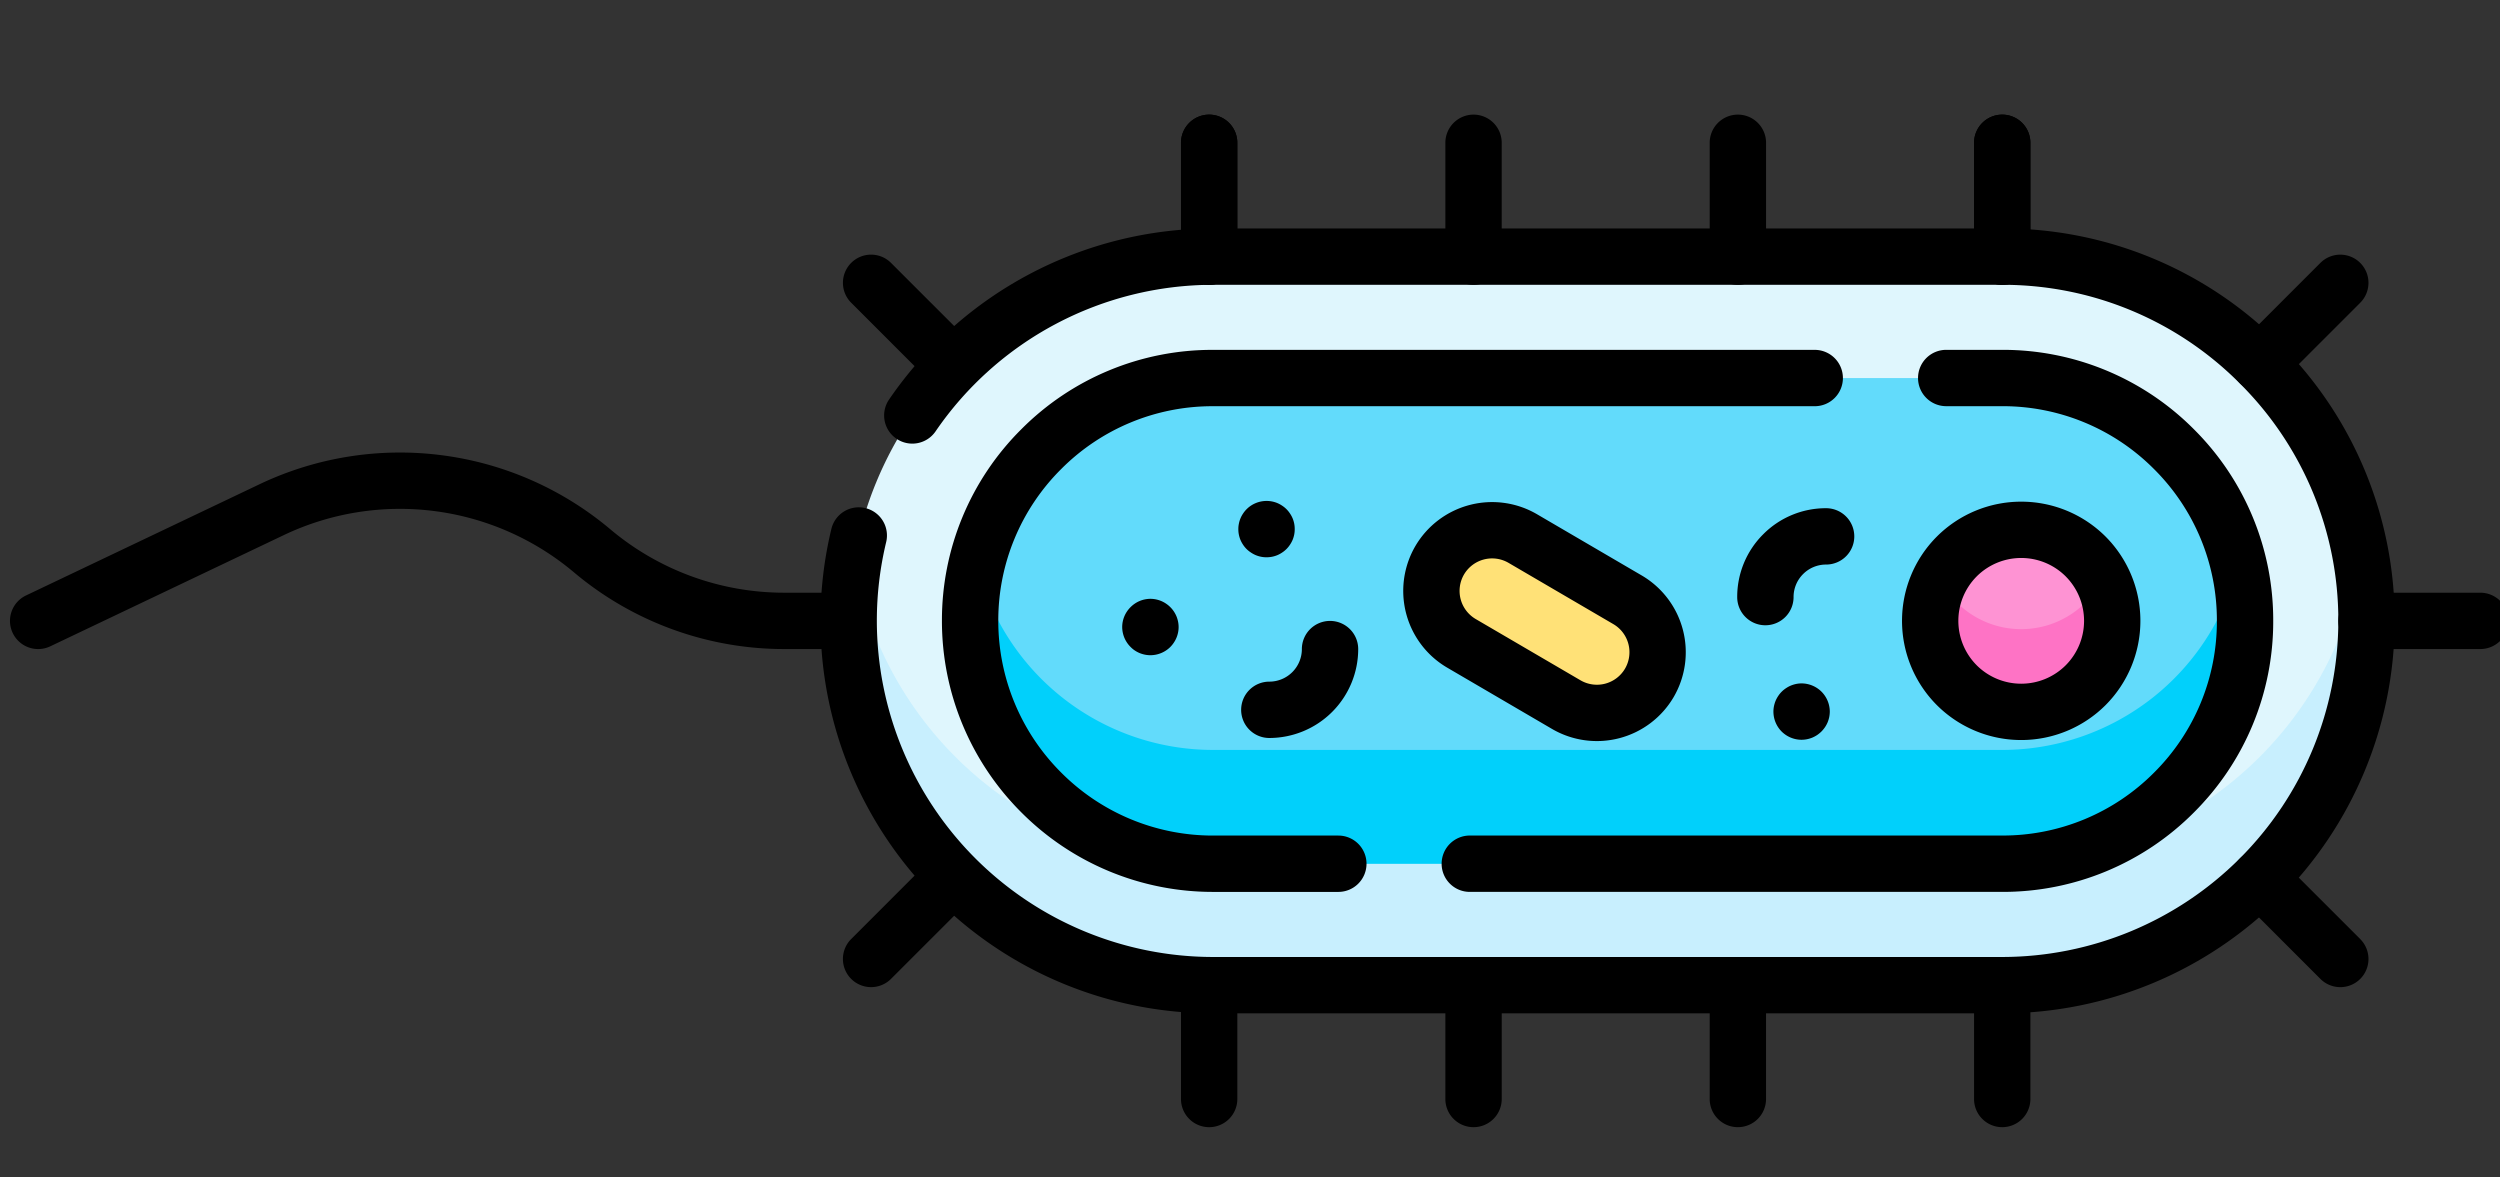<svg xmlns="http://www.w3.org/2000/svg" xmlns:xlink="http://www.w3.org/1999/xlink" width="190" height="89.471" viewBox="0 0 190 89.471">
  <rect x="0" y="0" width="190" height="89.471" fill="#333333" stroke="none"/>
  <defs>
    <clipPath id="clip-path">
      <path id="Intersección_1" data-name="Intersección 1" d="M0,89.471V0H190V89.471Z" transform="translate(0)" fill="none"/>
    </clipPath>
  </defs>
  <g id="Grupo_156964" data-name="Grupo 156964" transform="translate(-48.91 374.393)">
    <g id="Grupo_156963" data-name="Grupo 156963" transform="translate(48.91 -374.393)" clip-path="url(#clip-path)">
      <g id="Grupo_156962" data-name="Grupo 156962" transform="translate(0.759 8.71)">
        <path id="Trazado_193066" data-name="Trazado 193066" d="M370.519-284.345a27.716,27.716,0,0,0-27.685-27.685H282.85a27.716,27.716,0,0,0-27.685,27.685A27.716,27.716,0,0,0,282.85-256.66h59.984A27.716,27.716,0,0,0,370.519-284.345Z" transform="translate(-191.424 322.823)" fill="#dff6fd"/>
        <path id="Trazado_193067" data-name="Trazado 193067" d="M370.519-233.641a27.776,27.776,0,0,0-.387-4.614,27.729,27.729,0,0,1-27.3,23.071H282.85a27.729,27.729,0,0,1-27.3-23.071,27.775,27.775,0,0,0-.387,4.614,27.716,27.716,0,0,0,27.685,27.685h59.984A27.716,27.716,0,0,0,370.519-233.641Z" transform="translate(-191.424 272.118)" fill="#c8effe"/>
        <path id="Trazado_193068" data-name="Trazado 193068" d="M381.572-264.063a18.457,18.457,0,0,0-18.457-18.457H303.132a18.456,18.456,0,0,0-18.457,18.456,18.456,18.456,0,0,0,18.457,18.456h59.984A18.456,18.456,0,0,0,381.572-264.063Z" transform="translate(-211.706 302.541)" fill="#62dbfb"/>
        <path id="Trazado_193069" data-name="Trazado 193069" d="M381.572-233.007a18.5,18.5,0,0,0-.515-4.326A18.46,18.46,0,0,1,363.115-223.2H303.132a18.46,18.46,0,0,1-17.942-14.131,18.517,18.517,0,0,0-.515,4.326,18.456,18.456,0,0,0,18.457,18.456h59.984A18.456,18.456,0,0,0,381.572-233.007Z" transform="translate(-211.706 271.485)" fill="#01d0fb"/>
        <g id="Grupo_156959" data-name="Grupo 156959" transform="translate(143.062 28.686)">
          <circle id="Elipse_4996" data-name="Elipse 4996" cx="6.921" cy="6.921" r="6.921" transform="translate(0 9.788) rotate(-45)" fill="#fe93d3"/>
          <path id="Trazado_193070" data-name="Trazado 193070" d="M531.07-233.568a6.907,6.907,0,0,1-1.272,1.749,6.921,6.921,0,0,1-9.788,0,6.909,6.909,0,0,1-1.272-1.749,6.923,6.923,0,0,0,1.272,8.039,6.921,6.921,0,0,0,9.788,0A6.923,6.923,0,0,0,531.07-233.568Z" transform="translate(-515.116 240.211)" fill="#fe73c5"/>
        </g>
        <g id="Grupo_156960" data-name="Grupo 156960" transform="translate(108.026 31.586)">
          <path id="Trazado_193071" data-name="Trazado 193071" d="M407.03-232.283l-7.967-4.658a4.615,4.615,0,0,1-1.655-6.312h0a4.614,4.614,0,0,1,6.312-1.655l7.967,4.658a4.615,4.615,0,0,1,1.655,6.312h0A4.615,4.615,0,0,1,407.03-232.283Z" transform="translate(-396.777 245.539)" fill="#ffe177"/>
        </g>
        <path id="Trazado_193072" data-name="Trazado 193072" d="M617.818-226.692a2.135,2.135,0,0,1-.627-1.514,2.141,2.141,0,0,1,2.141-2.141h8.651a2.141,2.141,0,0,1,2.141,2.141,2.141,2.141,0,0,1-2.141,2.141h-8.651A2.135,2.135,0,0,1,617.818-226.692Z" transform="translate(-440.237 266.683)"/>
        <path id="Trazado_193073" data-name="Trazado 193073" d="M591.889-302.736a2.141,2.141,0,0,1,0-3.028l6.117-6.117a2.141,2.141,0,0,1,3.028,0,2.141,2.141,0,0,1,0,3.028l-6.117,6.118A2.141,2.141,0,0,1,591.889-302.736Z" transform="translate(-422.416 323.152)"/>
        <path id="Trazado_193074" data-name="Trazado 193074" d="M529.288-334.235a2.136,2.136,0,0,1-.627-1.514V-344.4a2.141,2.141,0,0,1,2.141-2.141,2.141,2.141,0,0,1,2.141,2.142v8.651a2.141,2.141,0,0,1-2.141,2.141A2.135,2.135,0,0,1,529.288-334.235Z" transform="translate(-379.392 346.542)"/>
        <path id="Trazado_193075" data-name="Trazado 193075" d="M598.007-157.975l-6.118-6.117a2.141,2.141,0,0,1,0-3.028,2.141,2.141,0,0,1,3.028,0L601.035-161a2.141,2.141,0,0,1,0,3.028A2.141,2.141,0,0,1,598.007-157.975Z" transform="translate(-422.417 223.66)"/>
        <path id="Trazado_193076" data-name="Trazado 193076" d="M529.288-129.511a2.134,2.134,0,0,1-.627-1.514v-8.651a2.141,2.141,0,0,1,2.141-2.141,2.141,2.141,0,0,1,2.141,2.141v8.651a2.141,2.141,0,0,1-2.141,2.141A2.135,2.135,0,0,1,529.288-129.511Z" transform="translate(-379.392 205.839)"/>
        <path id="Trazado_193077" data-name="Trazado 193077" d="M51.964-250.106a2.135,2.135,0,0,1-.419-.594,2.141,2.141,0,0,1,1.012-2.854l17.77-8.463a24.828,24.828,0,0,1,26.627,3.428,20.526,20.526,0,0,0,13.212,4.827h4.623a2.142,2.142,0,0,1,2.141,2.141,2.141,2.141,0,0,1-2.141,2.141h-4.623a24.808,24.808,0,0,1-15.973-5.835,20.538,20.538,0,0,0-22.025-2.835L54.4-249.688A2.142,2.142,0,0,1,51.964-250.106Z" transform="translate(-51.337 290.098)"/>
        <path id="Trazado_193078" data-name="Trazado 193078" d="M254.391-157.975a2.141,2.141,0,0,1,0-3.028l6.117-6.117a2.141,2.141,0,0,1,3.028,0,2.141,2.141,0,0,1,0,3.028l-6.117,6.117A2.141,2.141,0,0,1,254.391-157.975Z" transform="translate(-190.461 223.66)"/>
        <path id="Trazado_193079" data-name="Trazado 193079" d="M336.552-129.511a2.134,2.134,0,0,1-.627-1.514v-8.652a2.141,2.141,0,0,1,2.141-2.141,2.141,2.141,0,0,1,2.141,2.142v8.652a2.141,2.141,0,0,1-2.141,2.141A2.135,2.135,0,0,1,336.552-129.511Z" transform="translate(-246.929 205.839)"/>
        <path id="Trazado_193080" data-name="Trazado 193080" d="M400.8-129.511a2.134,2.134,0,0,1-.627-1.514v-8.652a2.141,2.141,0,0,1,2.141-2.142,2.141,2.141,0,0,1,2.142,2.141v8.652a2.141,2.141,0,0,1-2.141,2.142A2.135,2.135,0,0,1,400.8-129.511Z" transform="translate(-291.084 205.839)"/>
        <path id="Trazado_193081" data-name="Trazado 193081" d="M465.043-129.511a2.134,2.134,0,0,1-.627-1.514v-8.651a2.141,2.141,0,0,1,2.141-2.141,2.141,2.141,0,0,1,2.141,2.141v8.651a2.141,2.141,0,0,1-2.141,2.141A2.134,2.134,0,0,1,465.043-129.511Z" transform="translate(-335.238 205.839)"/>
        <path id="Trazado_193082" data-name="Trazado 193082" d="M529.288-334.235a2.136,2.136,0,0,1-.627-1.514V-344.4a2.141,2.141,0,0,1,2.141-2.141,2.141,2.141,0,0,1,2.141,2.142v8.651a2.141,2.141,0,0,1-2.141,2.141A2.135,2.135,0,0,1,529.288-334.235Z" transform="translate(-379.392 346.542)"/>
        <path id="Trazado_193083" data-name="Trazado 193083" d="M336.552-334.235a2.134,2.134,0,0,1-.627-1.514V-344.4a2.141,2.141,0,0,1,2.141-2.141,2.141,2.141,0,0,1,2.141,2.141v8.652a2.141,2.141,0,0,1-2.141,2.141A2.134,2.134,0,0,1,336.552-334.235Z" transform="translate(-246.929 346.542)"/>
        <path id="Trazado_193084" data-name="Trazado 193084" d="M400.8-334.235a2.135,2.135,0,0,1-.627-1.514V-344.4a2.141,2.141,0,0,1,2.141-2.141,2.141,2.141,0,0,1,2.141,2.141v8.652a2.141,2.141,0,0,1-2.141,2.141A2.135,2.135,0,0,1,400.8-334.235Z" transform="translate(-291.084 346.542)"/>
        <path id="Trazado_193085" data-name="Trazado 193085" d="M465.043-334.235a2.134,2.134,0,0,1-.627-1.514V-344.4a2.141,2.141,0,0,1,2.141-2.141A2.141,2.141,0,0,1,468.7-344.4v8.652a2.141,2.141,0,0,1-2.141,2.141A2.136,2.136,0,0,1,465.043-334.235Z" transform="translate(-335.238 346.542)"/>
        <path id="Trazado_193086" data-name="Trazado 193086" d="M260.508-302.736l-6.117-6.117a2.141,2.141,0,0,1,0-3.028,2.141,2.141,0,0,1,3.028,0l6.118,6.118a2.141,2.141,0,0,1,0,3.028A2.141,2.141,0,0,1,260.508-302.736Z" transform="translate(-190.46 323.151)"/>
        <path id="Trazado_193087" data-name="Trazado 193087" d="M336.552-334.235a2.134,2.134,0,0,1-.627-1.514V-344.4a2.141,2.141,0,0,1,2.141-2.141,2.141,2.141,0,0,1,2.141,2.141v8.652a2.141,2.141,0,0,1-2.141,2.141A2.134,2.134,0,0,1,336.552-334.235Z" transform="translate(-246.929 346.542)"/>
        <path id="Trazado_193088" data-name="Trazado 193088" d="M257.06-267.972a29.738,29.738,0,0,1-8.747-21.081,29.83,29.83,0,0,1,.829-6.993,2.141,2.141,0,0,1,2.584-1.579,2.141,2.141,0,0,1,1.579,2.584,25.521,25.521,0,0,0-.709,5.987,25.575,25.575,0,0,0,25.545,25.545l59.985,0a25.572,25.572,0,0,0,25.543-25.543,25.368,25.368,0,0,0-7.491-18.052,25.368,25.368,0,0,0-18.052-7.49l-59.985,0a25.57,25.57,0,0,0-21.083,11.139,2.141,2.141,0,0,1-2.977.555,2.14,2.14,0,0,1-.555-2.977,29.849,29.849,0,0,1,24.615-13l59.985,0a29.622,29.622,0,0,1,21.08,8.745,29.624,29.624,0,0,1,8.745,21.08,29.859,29.859,0,0,1-29.825,29.825l-59.985,0A29.732,29.732,0,0,1,257.06-267.972Z" transform="translate(-186.715 327.53)"/>
        <path id="Trazado_193089" data-name="Trazado 193089" d="M283.866-254.211a20.533,20.533,0,0,1-6.04-14.558,20.462,20.462,0,0,1,6.033-14.565,20.462,20.462,0,0,1,14.565-6.033h45.735a2.142,2.142,0,0,1,2.141,2.141,2.141,2.141,0,0,1-2.141,2.141H298.424a16.21,16.21,0,0,0-11.537,4.778,16.208,16.208,0,0,0-4.778,11.537,16.267,16.267,0,0,0,4.784,11.532,16.26,16.26,0,0,0,11.532,4.784h9.528a2.141,2.141,0,0,1,2.141,2.141,2.141,2.141,0,0,1-2.141,2.141h-9.528A20.533,20.533,0,0,1,283.866-254.211Z" transform="translate(-206.998 307.247)"/>
        <path id="Trazado_193090" data-name="Trazado 193090" d="M399.894-248.8a2.137,2.137,0,0,1-.627-1.514,2.142,2.142,0,0,1,2.142-2.142H441.87a16.212,16.212,0,0,0,11.538-4.779,16.2,16.2,0,0,0,4.778-11.536,16.2,16.2,0,0,0-4.778-11.537,16.21,16.21,0,0,0-11.538-4.779h-4.255a2.142,2.142,0,0,1-2.141-2.141,2.141,2.141,0,0,1,2.141-2.141h4.255a20.465,20.465,0,0,1,14.566,6.033,20.457,20.457,0,0,1,6.032,14.565,20.455,20.455,0,0,1-6.032,14.564,20.466,20.466,0,0,1-14.566,6.034H401.409A2.136,2.136,0,0,1,399.894-248.8Z" transform="translate(-290.462 307.247)"/>
        <path id="Trazado_193091" data-name="Trazado 193091" d="M513.8-237.01a9.072,9.072,0,0,1,0-12.816,9.073,9.073,0,0,1,12.816,0,9.073,9.073,0,0,1,0,12.816A9.072,9.072,0,0,1,513.8-237.01Zm9.788-9.788a4.786,4.786,0,0,0-6.76,0,4.786,4.786,0,0,0,0,6.76,4.786,4.786,0,0,0,6.76,0A4.786,4.786,0,0,0,523.585-246.8Z" transform="translate(-367.355 281.892)"/>
        <g id="Grupo_156961" data-name="Grupo 156961" transform="translate(105.887 29.447)">
          <path id="Trazado_193092" data-name="Trazado 193092" d="M391.914-240.847a6.767,6.767,0,0,1-1.056-8.187,6.763,6.763,0,0,1,9.241-2.423l7.967,4.658a6.764,6.764,0,0,1,2.423,9.241,6.764,6.764,0,0,1-9.241,2.423h0l-7.967-4.658A6.741,6.741,0,0,1,391.914-240.847Zm14.491-1.87a2.474,2.474,0,0,0-.5-.386l-7.967-4.657a2.477,2.477,0,0,0-3.383.887,2.478,2.478,0,0,0,.888,3.383l7.967,4.657h0a2.476,2.476,0,0,0,3.383-.887A2.478,2.478,0,0,0,406.406-242.717Zm-4.077,5.733,0,0Z" transform="translate(-389.937 252.379)"/>
        </g>
        <path id="Trazado_193093" data-name="Trazado 193093" d="M471.729-242.614a2.136,2.136,0,0,1-.627-1.514,6.711,6.711,0,0,1,1.979-4.777,6.711,6.711,0,0,1,4.777-1.978A2.142,2.142,0,0,1,480-248.742a2.141,2.141,0,0,1-2.142,2.141,2.458,2.458,0,0,0-1.749.724,2.458,2.458,0,0,0-.724,1.749,2.141,2.141,0,0,1-2.141,2.141A2.135,2.135,0,0,1,471.729-242.614Z" transform="translate(-339.833 280.797)"/>
        <path id="Trazado_193094" data-name="Trazado 193094" d="M351.175-215.218a2.134,2.134,0,0,1-.627-1.514,2.141,2.141,0,0,1,2.141-2.142,2.476,2.476,0,0,0,2.473-2.473,2.141,2.141,0,0,1,2.141-2.142,2.142,2.142,0,0,1,2.141,2.141,6.764,6.764,0,0,1-6.755,6.756A2.138,2.138,0,0,1,351.175-215.218Z" transform="translate(-256.979 261.969)"/>
        <path id="Trazado_193095" data-name="Trazado 193095" d="M480.53-204.642a2.155,2.155,0,0,1-.626-1.514,2.072,2.072,0,0,1,.042-.417,2.322,2.322,0,0,1,.121-.4,2.278,2.278,0,0,1,.2-.371,2.047,2.047,0,0,1,.265-.325,2.1,2.1,0,0,1,.327-.267,2.173,2.173,0,0,1,.369-.2,2.322,2.322,0,0,1,.4-.123,2.072,2.072,0,0,1,.418-.042,2.163,2.163,0,0,1,1.512.628,2.165,2.165,0,0,1,.63,1.514,2.237,2.237,0,0,1-.043.418,2.333,2.333,0,0,1-.123.4,2.165,2.165,0,0,1-.2.369,2.322,2.322,0,0,1-.268.325,2.27,2.27,0,0,1-.323.266,2.261,2.261,0,0,1-.371.2,2.3,2.3,0,0,1-.4.121,2.238,2.238,0,0,1-.418.043A2.158,2.158,0,0,1,480.53-204.642Z" transform="translate(-345.883 251.53)"/>
        <path id="Trazado_193096" data-name="Trazado 193096" d="M350.489-248.992a2.034,2.034,0,0,1-.265-.325,2.271,2.271,0,0,1-.2-.369,2.168,2.168,0,0,1-.121-.4,2.121,2.121,0,0,1-.04-.42,1.937,1.937,0,0,1,.042-.418,2.006,2.006,0,0,1,.121-.4,2.035,2.035,0,0,1,.2-.37,2.109,2.109,0,0,1,.266-.327,2.148,2.148,0,0,1,1.514-.626,2.1,2.1,0,0,1,.42.04,2.162,2.162,0,0,1,.4.121,2.223,2.223,0,0,1,.369.2,2.059,2.059,0,0,1,.592.592,2.118,2.118,0,0,1,.2.367,2.171,2.171,0,0,1,.121.4,2.126,2.126,0,0,1,.04.42,2.128,2.128,0,0,1-.04.42,2.171,2.171,0,0,1-.121.4,2.216,2.216,0,0,1-.2.367,2.1,2.1,0,0,1-.266.327,2.077,2.077,0,0,1-.327.266,2.184,2.184,0,0,1-.367.2,2.164,2.164,0,0,1-.4.121,2.146,2.146,0,0,1-.42.04,2.006,2.006,0,0,1-.42-.04,2.168,2.168,0,0,1-.4-.121,2.155,2.155,0,0,1-.367-.2A2.061,2.061,0,0,1,350.489-248.992Z" transform="translate(-256.508 282.009)"/>
        <path id="Trazado_193097" data-name="Trazado 193097" d="M322.278-225.2a2.062,2.062,0,0,1-.268-.325,2.142,2.142,0,0,1-.2-.369,2.313,2.313,0,0,1-.123-.4,2.232,2.232,0,0,1-.043-.417,2.264,2.264,0,0,1,.042-.418,2.2,2.2,0,0,1,.124-.4,2.15,2.15,0,0,1,.2-.369,2.3,2.3,0,0,1,.267-.323,2.28,2.28,0,0,1,.325-.269,2.163,2.163,0,0,1,.369-.2,2.222,2.222,0,0,1,.4-.123,2.261,2.261,0,0,1,.418-.043,2.235,2.235,0,0,1,.418.043,2.321,2.321,0,0,1,.4.123,2.163,2.163,0,0,1,.369.2,2.178,2.178,0,0,1,.592.591,2.258,2.258,0,0,1,.2.372,2.275,2.275,0,0,1,.121.4,2.08,2.08,0,0,1,.043.418,2.054,2.054,0,0,1-.043.418,2.186,2.186,0,0,1-.123.4,2.152,2.152,0,0,1-.2.369,2.1,2.1,0,0,1-.266.327,2.155,2.155,0,0,1-1.514.625,2.1,2.1,0,0,1-.418-.042,2.269,2.269,0,0,1-.4-.121,2.245,2.245,0,0,1-.372-.2A2.029,2.029,0,0,1,322.278-225.2Z" transform="translate(-237.116 265.656)"/>
      </g>
    </g>
  </g>
</svg>
